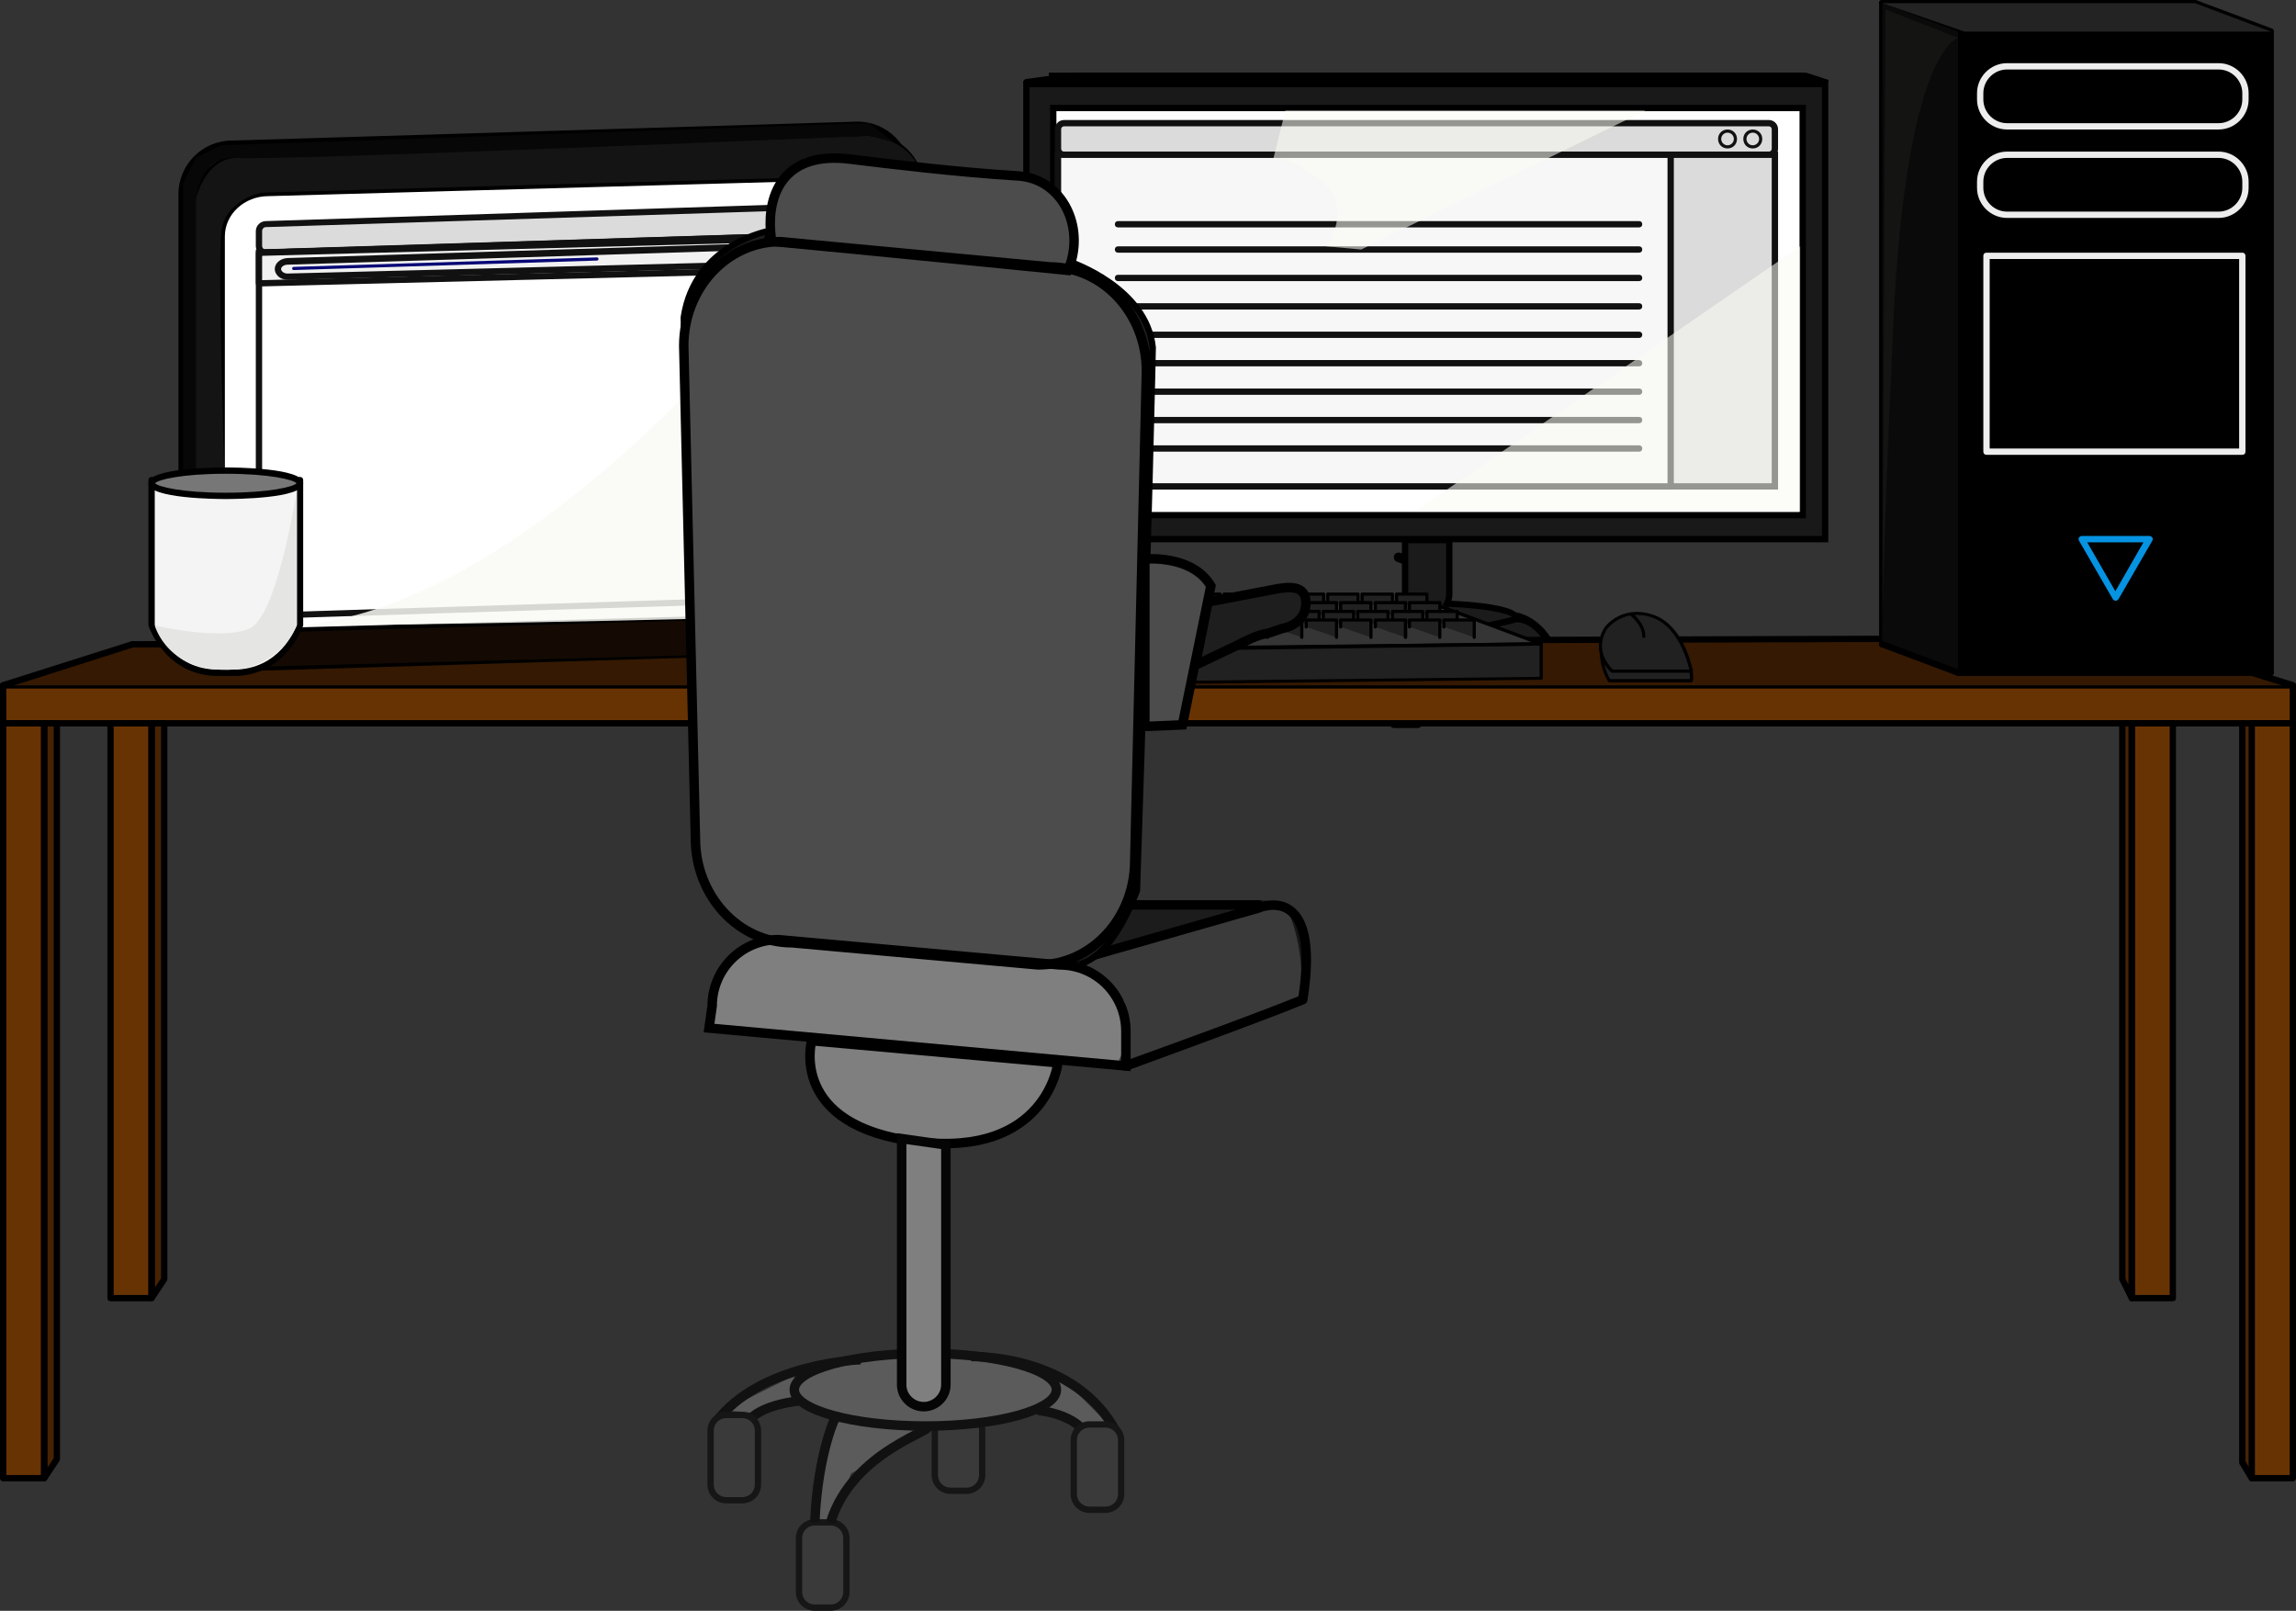 <!-- Generator: Adobe Illustrator 22.0.0, SVG Export Plug-In  -->
<svg version="1.1"
	 xmlns="http://www.w3.org/2000/svg" xmlns:xlink="http://www.w3.org/1999/xlink" xmlns:a="http://ns.adobe.com/AdobeSVGViewerExtensions/3.0/"
	 x="0px" y="0px" width="727px" height="510px" viewBox="0 0 727 510" style="enable-background:new 0 0 727 510;"
	 xml:space="preserve">
<rect x="0" y="0" width="727" height="510" fill="#333333" stroke="none"/>
<style type="text/css">
	.st0{fill:#191919;}
	.st1{fill:#FFFFFF;}
	.st2{fill:#1C1B1B;}
	.st3{fill:#DBDBDB;}
	.st4{fill:#111111;}
	.st5{fill:#F7F7F7;}
	.st6{opacity:0.57;fill:#F9F9F4;}
	.st7{fill:#472304;}
	.st8{fill:#683303;}
	.st9{fill:#351902;}
	.st10{fill:#D30523;}
	.st11{fill:#141414;}
	.st12{fill:#F1F1F1;}
	.st13{fill:#070775;}
	.st14{opacity:0.85;fill:#F9F9F4;}
	.st15{fill:#070707;}
	.st16{fill:#140A03;}
	.st17{fill:#2D2D2D;}
	.st18{fill:#353535;}
	.st19{fill:#212121;}
	.st20{fill:#0F0F0F;}
	.st21{fill:#0A0A0A;}
	.st22{fill:#141413;}
	.st23{fill:#EDEDED;}
	.st24{fill:#0593E2;}
	.st25{fill:#232323;}
	.st26{fill:#F4F4F4;}
	.st27{fill:#777777;}
	.st28{fill:#E5E5E3;}
	.st29{fill:#3A3A3A;stroke:#161616;stroke-width:2;stroke-miterlimit:10;}
	.st30{fill:#1C1C1C;}
	.st31{fill:none;stroke:#000000;stroke-width:3;stroke-linecap:round;stroke-linejoin:round;stroke-miterlimit:10;}
	.st32{fill:#1E1E1E;stroke:#000000;stroke-width:2;stroke-miterlimit:10;}
	.st33{fill:#7F7F7F;}
	.st34{fill:#5B5B5B;}
	.st35{fill:#4C4C4C;}
	.st36{fill:#1E1E1E;}
	.st37{fill:none;stroke:#000000;stroke-width:3;stroke-miterlimit:10;}
	.st38{fill:#5B5B5B;stroke:#111111;stroke-width:3;stroke-miterlimit:10;}
	.st39{fill:none;stroke:#111111;stroke-width:3;stroke-miterlimit:10;}
	.st40{fill:#7F7F7F;stroke:#050505;stroke-width:3;stroke-miterlimit:10;}
</style>
<defs>
</defs>
<g>
	<path d="M577,27H325c-0.5,0-1-0.4-1-0.9c0-0.5,0.3-1,0.9-1.1l14.9-2c0,0,0.1,0,0.1,0h230.2c0.1,0,0.2,0,0.3,0l6.9,2
		c0.5,0.1,0.8,0.6,0.7,1.1C577.9,26.6,577.5,27,577,27z M339.9,25h230H339.9z"/>
	<rect x="325" y="26.6" class="st0" width="252.9" height="144.1"/>
	<path d="M576.9,27.6v142.1H326V27.6H576.9 M578.9,25.6H324v146.1h254.9V25.6L578.9,25.6z"/>
	<rect x="333.5" y="34.2" class="st1" width="237.3" height="128.9"/>
	<path d="M569.8,35.2v126.9H334.5V35.2H569.8 M571.8,33.2H332.5v130.9h239.3V33.2L571.8,33.2z"/>
	<rect x="574.4" y="21.4" transform="matrix(0.309 -0.951 0.951 0.309 373.36 564.52)" width="2" height="7.6"/>
	<rect x="332.1" y="23" width="239.7" height="2"/>
	<ellipse class="st2" cx="452" cy="195.5" rx="28" ry="4.5"/>
	<path d="M452,201c-1.2,0-29-0.1-29-5.5s27.8-5.5,29-5.5s29,0.1,29,5.5S453.2,201,452,201z M425,195.5c1,1.3,10.5,3.5,27,3.5
		s26-2.2,27-3.5c-1-1.3-10.5-3.5-27-3.5S426,194.2,425,195.5z"/>
	<path d="M452.5,211c-10.6,0-20.5-0.5-28-1.3c-12.5-1.4-12.5-3.2-12.5-4.2s0-2.8,12.5-4.2c7.5-0.9,17.5-1.3,28-1.3s20.5,0.5,28,1.3
		c12.5,1.4,12.5,3.2,12.5,4.2s0,2.8-12.5,4.2C473,210.5,463.1,211,452.5,211z M414.2,205.5c2.2,1.5,16.3,3.5,38.3,3.5
		s36.1-2,38.3-3.5c-2.2-1.5-16.3-3.5-38.3-3.5S416.4,204,414.2,205.5z"/>
	<path d="M491.1,206.4c-3.9-9.2-11.1-10.5-11.1-10.5l0.3-2c0.3,0.1,8.3,1.4,12.7,11.7L491.1,206.4z"/>
	<path class="st2" d="M492,207c0,0-4-11-12-11c-6,2-26,5-26,5l-3,10l15-1L492,207z"/>
	<path d="M449.6,212.1l3.6-12l0.6-0.1c0.2,0,20-3,25.8-5l0.2-0.1h0.2c8.6,0,12.8,11.2,12.9,11.7l0.4,1.2l-27.3,3.1L449.6,212.1z
		 M454.8,201.9l-2.4,8l13.6-0.9l24.6-2.8c-1.2-2.7-4.8-9-10.4-9.2C474.5,198.8,458.2,201.4,454.8,201.9z"/>
	<path class="st3" d="M336.9,49c-1.1,0-1.9-0.9-1.9-1.9v-6.2c0-1.1,0.9-1.9,1.9-1.9h223.2c1.1,0,1.9,0.9,1.9,1.9v6.2
		c0,1.1-0.9,1.9-1.9,1.9H336.9z"/>
	<path class="st4" d="M560.1,40c0.5,0,0.9,0.4,0.9,0.9v6.2c0,0.5-0.4,0.9-0.9,0.9H336.9c-0.5,0-0.9-0.4-0.9-0.9v-6.2
		c0-0.5,0.4-0.9,0.9-0.9H560.1 M560.1,38H336.9c-1.6,0-2.9,1.3-2.9,2.9v6.2c0,1.6,1.3,2.9,2.9,2.9h223.2c1.6,0,2.9-1.3,2.9-2.9v-6.2
		C563,39.3,561.7,38,560.1,38L560.1,38z"/>
	<rect x="335" y="49" class="st3" width="227" height="105"/>
	<path class="st4" d="M561,50v103H336V50H561 M563,48H334v107h229V48L563,48z"/>
	<rect x="335" y="49" class="st5" width="194" height="105"/>
	<path class="st4" d="M528,50v103H336V50H528 M530,48H334v107h196V48L530,48z"/>
	<circle class="st3" cx="547" cy="44" r="2.5"/>
	<path class="st4" d="M547,42c1.1,0,2,0.9,2,2s-0.9,2-2,2s-2-0.9-2-2S545.9,42,547,42 M547,41c-1.7,0-3,1.3-3,3s1.3,3,3,3s3-1.3,3-3
		S548.7,41,547,41L547,41z"/>
	<circle class="st3" cx="555" cy="44" r="2.5"/>
	<path class="st4" d="M555,42c1.1,0,2,0.9,2,2s-0.9,2-2,2s-2-0.9-2-2S553.9,42,555,42 M555,41c-1.7,0-3,1.3-3,3s1.3,3,3,3s3-1.3,3-3
		S556.7,41,555,41L555,41z"/>
	<path class="st4" d="M519,72H354c-0.6,0-1-0.4-1-1s0.4-1,1-1h165c0.6,0,1,0.4,1,1S519.6,72,519,72z"/>
	<path class="st4" d="M519,80H354c-0.6,0-1-0.4-1-1s0.4-1,1-1h165c0.6,0,1,0.4,1,1S519.6,80,519,80z"/>
	<path class="st4" d="M519,89H354c-0.6,0-1-0.4-1-1s0.4-1,1-1h165c0.6,0,1,0.4,1,1S519.6,89,519,89z"/>
	<path class="st4" d="M519,98H354c-0.6,0-1-0.4-1-1s0.4-1,1-1h165c0.6,0,1,0.4,1,1S519.6,98,519,98z"/>
	<path class="st4" d="M519,107H354c-0.6,0-1-0.4-1-1s0.4-1,1-1h165c0.6,0,1,0.4,1,1S519.6,107,519,107z"/>
	<path class="st4" d="M519,116H354c-0.6,0-1-0.4-1-1s0.4-1,1-1h165c0.6,0,1,0.4,1,1S519.6,116,519,116z"/>
	<path class="st4" d="M519,125H354c-0.6,0-1-0.4-1-1s0.4-1,1-1h165c0.6,0,1,0.4,1,1S519.6,125,519,125z"/>
	<path class="st4" d="M519,134H354c-0.6,0-1-0.4-1-1s0.4-1,1-1h165c0.6,0,1,0.4,1,1S519.6,134,519,134z"/>
	<path class="st4" d="M519,143H354c-0.6,0-1-0.4-1-1s0.4-1,1-1h165c0.6,0,1,0.4,1,1S519.6,143,519,143z"/>
	<polygon class="st6" points="448,162 570,78 570,162 	"/>
	<path class="st6" d="M521,35l-90,44l-11-1c0,0,9-12-2-21s-15-6-15-6l4-16H521z"/>
	<path d="M448.9,230.5h-7.5c-0.8,0-1.5-0.7-1.5-1.5s0.7-1.5,1.5-1.5h6.2c0.9-6.1,4.9-32.2,5.8-39.2c0.8-6.6-10.8-10.3-11-10.4
		c-0.8-0.2-1.2-1.1-1-1.9s1.1-1.2,1.9-1c0.6,0.2,14.2,4.5,13,13.6c-1,7.9-5.9,40.2-6,40.5C450.3,230,449.6,230.5,448.9,230.5z"/>
</g>
<g id="Calque_133_-_copie">
	<path class="st2" d="M451.9,195L451.9,195c-3.9,0-7-3.1-7-7v-17h14v17C458.9,191.9,455.7,195,451.9,195z"/>
</g>
<g id="Calque_132_-_copie">
	<path d="M451.9,196c-4.4,0-8-3.6-8-8v-18h16v18C459.9,192.4,456.3,196,451.9,196z M445.9,172v16c0,3.3,2.7,6,6,6s6-2.7,6-6v-16
		H445.9z"/>
</g>
<g>
	<polygon class="st7" points="710,463 713,468 713,229 710,229 	"/>
	<polygon class="st7" points="672,405 675,411 675,229 672,229 	"/>
	<rect x="1" y="217" class="st8" width="725" height="12"/>
	<polyline class="st7" points="14,468 18,462 18,229 14,229 14,468 	"/>
	<polyline class="st7" points="48,410 52,405.5 52,229 48,229 48,410 	"/>
	<rect x="713" y="229" class="st8" width="13" height="239"/>
	<rect x="1" y="229" class="st8" width="13" height="239"/>
	<rect x="35" y="229" class="st8" width="13" height="181"/>
	<rect x="675" y="229" class="st8" width="13" height="181"/>
	<path d="M726,230H1c-0.6,0-1-0.4-1-1v-12c0-0.6,0.4-1,1-1h725c0.6,0,1,0.4,1,1v12C727,229.6,726.6,230,726,230z M2,228h723v-10H2
		V228z"/>
	<path d="M14,469H1c-0.6,0-1-0.4-1-1V229c0-0.6,0.4-1,1-1h13c0.6,0,1,0.4,1,1v239C15,468.6,14.6,469,14,469z M2,467h11V230H2V467z"
		/>
	<path d="M726,469h-13c-0.6,0-1-0.4-1-1V229c0-0.6,0.4-1,1-1h13c0.6,0,1,0.4,1,1v239C727,468.6,726.6,469,726,469z M714,467h11V230
		h-11V467z"/>
	<path d="M48,412H35c-0.6,0-1-0.4-1-1V229c0-0.6,0.4-1,1-1h13c0.6,0,1,0.4,1,1v182C49,411.6,48.6,412,48,412z M36,410h11V230H36V410
		z"/>
	<path d="M688,412h-13c-0.6,0-1-0.4-1-1V229c0-0.6,0.4-1,1-1h13c0.6,0,1,0.4,1,1v182C689,411.6,688.6,412,688,412z M676,410h11V230
		h-11V410z"/>
	<path d="M14,469c-0.1,0-0.2,0-0.3,0c-0.4-0.1-0.7-0.5-0.7-1V229c0-0.6,0.4-1,1-1h4c0.6,0,1,0.4,1,1v233c0,0.2-0.1,0.4-0.2,0.6l-4,6
		C14.6,468.8,14.3,469,14,469z M15,230v234.7l2-3V230H15z"/>
	<path d="M48,412c-0.1,0-0.2,0-0.3,0c-0.4-0.1-0.7-0.5-0.7-1V229c0-0.6,0.4-1,1-1h4c0.6,0,1,0.4,1,1v176c0,0.2-0.1,0.4-0.2,0.6l-4,6
		C48.6,411.8,48.3,412,48,412z M49,230v177.7l2-3V230H49z"/>
	<path d="M675,412c-0.4,0-0.7-0.2-0.9-0.6l-3-6c-0.1-0.1-0.1-0.3-0.1-0.4V229c0-0.6,0.4-1,1-1h3c0.6,0,1,0.4,1,1v182
		c0,0.5-0.3,0.9-0.8,1C675.2,412,675.1,412,675,412z M673,404.8l1,2V230h-1V404.8z"/>
	<path d="M713,469c-0.3,0-0.7-0.2-0.9-0.5l-3-5c-0.1-0.2-0.1-0.3-0.1-0.5V229c0-0.6,0.4-1,1-1s1,0.4,1,1v233.7l2.9,4.8
		c0.3,0.5,0.1,1.1-0.3,1.4C713.4,469,713.2,469,713,469z"/>
	<polygon class="st9" points="726,217 1,217 42,203 683,203 	"/>
</g>
<g id="Calque_43_-_copie">
	<path d="M1,218c-0.4,0-0.8-0.3-1-0.7c-0.2-0.5,0.1-1.1,0.7-1.3l41-13c0.1,0,0.2,0,0.3,0l636-2c0,0,0,0,0,0c0.1,0,0.2,0,0.3,0l48,15
		c0.5,0.2,0.8,0.7,0.7,1.3c-0.2,0.5-0.7,0.8-1.3,0.7l-47.9-15l-635.7,2L1.3,218C1.2,218,1.1,218,1,218z"/>
</g>
<g id="Calque_46_-_copie">
	<path class="st10" d="M235,139c-0.5,0-1-0.4-1-0.9c0-0.6,0.4-1,0.9-1.1l17-1c0.5,0,1,0.4,1.1,0.9c0,0.6-0.4,1-0.9,1.1L235,139
		C235,139,235,139,235,139z"/>
	<path class="st10" d="M235,143c-0.5,0-1-0.4-1-0.9c0-0.6,0.4-1,0.9-1.1l19-1c0.6,0,1,0.4,1.1,0.9s-0.4,1-0.9,1.1L235,143
		C235,143,235,143,235,143z"/>
	<path class="st10" d="M235,147c-0.5,0-1-0.4-1-0.9c0-0.6,0.4-1,0.9-1.1l17-1c0.5,0,1,0.4,1.1,0.9c0,0.6-0.4,1-0.9,1.1L235,147
		C235,147,235,147,235,147z"/>
	<path class="st10" d="M235,151c-0.5,0-1-0.4-1-0.9c0-0.6,0.4-1,0.9-1.1l14-1c0.6,0,1,0.4,1.1,0.9c0,0.6-0.4,1-0.9,1.1L235,151
		C235,151,235,151,235,151z"/>
	<path class="st10" d="M235,155c-0.5,0-1-0.4-1-0.9c0-0.6,0.4-1,0.9-1.1l28-2c0.6,0,1,0.4,1.1,0.9c0,0.6-0.4,1-0.9,1.1L235,155
		C235,155,235,155,235,155z"/>
	<path class="st10" d="M235,159c-0.5,0-1-0.4-1-0.9c0-0.6,0.4-1,0.9-1.1l28-2c0.6,0,1,0.4,1.1,0.9c0,0.6-0.4,1-0.9,1.1L235,159
		C235,159,235,159,235,159z"/>
	<path class="st10" d="M235,163c-0.5,0-1-0.4-1-0.9c0-0.6,0.4-1,0.9-1.1l28-2c0.6,0,1,0.4,1.1,0.9c0,0.6-0.4,1-0.9,1.1L235,163
		C235,163,235,163,235,163z"/>
	<path class="st10" d="M235,167c-0.5,0-1-0.4-1-0.9c0-0.6,0.4-1,0.9-1.1l28-2c0.6,0,1,0.4,1.1,0.9c0,0.6-0.4,1-0.9,1.1L235,167
		C235,167,235,167,235,167z"/>
	<path class="st10" d="M235,171c-0.5,0-1-0.4-1-0.9c0-0.6,0.4-1,0.9-1.1l28-2c0.6,0,1,0.4,1.1,0.9c0,0.6-0.4,1-0.9,1.1L235,171
		C235,171,235,171,235,171z"/>
</g>
<g>
	<path class="st1" d="M271.5,201.5l-198,6c-8.8,0-16-7.2-16-16v-130c0-8.8,7.2-16,16-16l198-6c8.8,0,16,7.2,16,16v130
		C287.5,194.3,280.3,201.5,271.5,201.5z"/>
	<path d="M73.5,208.5c-9.4,0-17-7.6-17-17v-130c0-9.4,7.6-17,17-17l198-6c9.4,0,17,7.6,17,17v130c0,9.4-7.6,17-17,17L73.5,208.5z
		 M271.5,40.5l-198,6c-8.3,0-15,6.7-15,15v130c0,8.3,6.7,15,15,15l198-6c0,0,0,0,0,0c8.3,0,15-6.7,15-15v-130
		C286.5,47.2,279.8,40.5,271.5,40.5z"/>
	<path class="st1" d="M275.5,205.5l-198,6c-8.8,0-16-7.2-16-16v-130c0-8.8,7.2-16,16-16l198-6c8.8,0,16,7.2,16,16v130
		C291.5,198.3,284.3,205.5,275.5,205.5z"/>
	<path d="M77.5,212.5c-9.4,0-17-7.6-17-17v-130c0-9.4,7.6-17,17-17l198-6c9.4,0,17,7.6,17,17v130c0,9.4-7.6,17-17,17L77.5,212.5z
		 M275.5,44.5l-198,6c-8.3,0-15,6.7-15,15v130c0,8.3,6.7,15,15,15l198-6c0,0,0,0,0,0c8.3,0,15-6.7,15-15v-130
		C290.5,51.2,283.8,44.5,275.5,44.5z"/>
	<path class="st1" d="M268.1,194.9L84.9,200c-8.2,0-14.8-6.1-14.8-13.7V74.9c0-7.6,6.6-13.7,14.8-13.7L268.1,56
		c8.2,0,14.8,6.1,14.8,13.7v111.4C282.9,188.7,276.2,194.9,268.1,194.9z"/>
	<path d="M85,201c-8.7,0-15.8-6.6-15.8-14.7V74.9c0-8.1,7.1-14.7,15.8-14.7L268,55c8.7,0,15.8,6.6,15.8,14.7v111.4
		c0,8.1-7.1,14.7-15.8,14.7L85,201z M268.1,57L85,62.1c-7.6,0-13.8,5.7-13.8,12.7v111.4c0,7,6.2,12.7,13.8,12.7l183.1-5.1
		c0,0,0,0,0,0c7.6,0,13.8-5.7,13.8-12.7V69.7C281.9,62.7,275.7,57,268.1,57z"/>
	<path class="st11" d="M62,149V63c0,0,3-13,13-13s200-7,200-7s18,1,17,18s0,24,0,24l-9,9V69c0,0-2-13-15-13S83,61,83,61s-12,2-13,13
		s1,75,1,75H62z"/>
	<path class="st3" d="M84.2,80C83,80,82,79,82,77.8v-4.7c0-1.2,1-2.2,2.2-2.2l186.7-6c1.2,0,2.1,1,2.1,2.2v4.7c0,1.2-1,2.2-2.2,2.2
		L84.2,80z"/>
	<path class="st4" d="M270.9,66c0.6,0,1.1,0.5,1.1,1.2v4.7c0,0.6-0.5,1.2-1.2,1.2c0,0,0,0-0.1,0L84.1,79c-0.6,0-1.1-0.5-1.1-1.2
		v-4.7c0-0.6,0.5-1.2,1.2-1.2c0,0,0,0,0.1,0L270.9,66 M270.8,64L84.2,70c-1.7,0-3.2,1.4-3.2,3.2v4.7c0,1.7,1.4,3.2,3.2,3.2l186.7-6
		c1.7,0,3.2-1.4,3.2-3.2v-4.7C274,65.4,272.6,64,270.8,64L270.8,64z"/>
	<polygon class="st1" points="82,80 272,74 272,189 82,195 	"/>
	<path class="st4" d="M271,75.1v113l-188,5.9v-113L271,75.1 M273,73L81,79v117l192-6V73L273,73z"/>
	<polygon class="st12" points="271.5,85 273.5,188.7 228.5,190.5 228,86.7 	"/>
	<path class="st4" d="M228.5,191.5c-0.3,0-0.5-0.1-0.7-0.3c-0.2-0.2-0.3-0.4-0.3-0.7L227,86.7c0-0.5,0.4-1,1-1l43.5-1.7
		c0.3,0,0.5,0.1,0.7,0.3c0.2,0.2,0.3,0.4,0.3,0.7l2,103.7c0,0.5-0.4,1-1,1L228.5,191.5C228.5,191.5,228.5,191.5,228.5,191.5z
		 M229,87.6l0.5,101.8l43-1.7l-2-101.7L229,87.6z"/>
	<polygon class="st12" points="82,89.7 271,85 271,75 82,80 	"/>
	<path class="st4" d="M82,90.7c-0.3,0-0.5-0.1-0.7-0.3c-0.2-0.2-0.3-0.4-0.3-0.7V80c0-0.5,0.4-1,1-1l189-5c0.3,0,0.5,0.1,0.7,0.3
		c0.2,0.2,0.3,0.4,0.3,0.7v10c0,0.5-0.4,1-1,1L82,90.7C82,90.7,82,90.7,82,90.7z M83,81v7.7L270,84v-8L83,81z"/>
	<polygon class="st1" points="271,172 232,175 232,90 269,88 	"/>
	<path class="st4" d="M232,176c-0.3,0-0.5-0.1-0.7-0.3c-0.2-0.2-0.3-0.5-0.3-0.7V90c0-0.5,0.4-1,0.9-1l37-2c0.3,0,0.5,0.1,0.7,0.3
		c0.2,0.2,0.3,0.4,0.3,0.7l2,84c0,0.5-0.4,1-0.9,1L232,176C232.1,176,232,176,232,176z M233,90.9v83l37-2.8l-2-82L233,90.9z"/>
	<path class="st12" d="M91.3,87.6L231.9,84c1.7,0,3.1-1.1,3.1-2.4l0-0.8c0-1.4-1.5-2.4-3.3-2.4L91.1,82.8c-1.7,0.1-3.1,1.1-3.1,2.4
		l0,0C88,86.6,89.5,87.7,91.3,87.6z"/>
	<path class="st4" d="M91.2,88.6c-1.2,0-2.4-0.4-3.2-1.2c-0.6-0.6-1-1.4-1-2.2c0-1.9,1.8-3.4,4.1-3.5l140.6-4.4
		c1.3-0.1,2.5,0.4,3.4,1.2c0.6,0.6,1,1.4,1,2.2l0,0.8c0,1.9-1.8,3.4-4.1,3.5L91.3,88.6h0C91.3,88.6,91.3,88.6,91.2,88.6z M91.3,87.6
		L91.3,87.6L91.3,87.6z M231.8,79.4c0,0-0.1,0-0.1,0L91.1,83.8c-1.2,0-2.1,0.7-2.1,1.4c0,0.3,0.2,0.6,0.4,0.8
		c0.4,0.4,1.2,0.7,1.9,0.6L231.9,83c1.2,0,2.1-0.7,2.1-1.4l0-0.8c0-0.3-0.2-0.6-0.4-0.8C233.2,79.6,232.5,79.4,231.8,79.4z"/>
	<path class="st10" d="M235,95c-0.5,0-1-0.4-1-0.9c0-0.6,0.4-1,0.9-1.1l28-2c0.6,0,1,0.4,1.1,0.9c0,0.6-0.4,1-0.9,1.1L235,95
		C235,95,235,95,235,95z"/>
	<path class="st10" d="M235,99c-0.5,0-1-0.4-1-0.9c0-0.6,0.4-1,0.9-1.1l18-1c0.6,0,1,0.4,1.1,0.9c0,0.6-0.4,1-0.9,1.1L235,99
		C235,99,235,99,235,99z"/>
	<path class="st10" d="M235,103c-0.5,0-1-0.4-1-0.9c0-0.6,0.4-1,0.9-1.1l14-1c0.6,0,1,0.4,1.1,0.9c0,0.6-0.4,1-0.9,1.1L235,103
		C235,103,235,103,235,103z"/>
	<path class="st10" d="M235,107c-0.5,0-1-0.4-1-0.9c0-0.6,0.4-1,0.9-1.1l28-2c0.6,0,1,0.4,1.1,0.9c0,0.6-0.4,1-0.9,1.1L235,107
		C235,107,235,107,235,107z"/>
	<path class="st10" d="M235,111c-0.5,0-1-0.4-1-0.9c0-0.6,0.4-1,0.9-1.1l28-2c0.6,0,1,0.4,1.1,0.9c0,0.6-0.4,1-0.9,1.1L235,111
		C235,111,235,111,235,111z"/>
	<path class="st10" d="M235,115c-0.5,0-1-0.4-1-0.9c0-0.6,0.4-1,0.9-1.1l28-2c0.6,0,1,0.4,1.1,0.9c0,0.6-0.4,1-0.9,1.1L235,115
		C235,115,235,115,235,115z"/>
	<path class="st10" d="M235,119c-0.5,0-1-0.4-1-0.9c0-0.6,0.4-1,0.9-1.1l28-2c0.6,0,1,0.4,1.1,0.9c0,0.6-0.4,1-0.9,1.1L235,119
		C235,119,235,119,235,119z"/>
	<path class="st10" d="M235,123c-0.5,0-1-0.4-1-0.9c0-0.6,0.4-1,0.9-1.1l19-1c0.6,0,1,0.4,1.1,0.9s-0.4,1-0.9,1.1L235,123
		C235,123,235,123,235,123z"/>
	<path class="st10" d="M235,127c-0.5,0-1-0.4-1-0.9c0-0.6,0.4-1,0.9-1.1l28-2c0.6,0,1,0.4,1.1,0.9c0,0.6-0.4,1-0.9,1.1L235,127
		C235,127,235,127,235,127z"/>
	<path class="st10" d="M235,131c-0.5,0-1-0.4-1-0.9c0-0.6,0.4-1,0.9-1.1l28-2c0.6,0,1,0.4,1.1,0.9c0,0.6-0.4,1-0.9,1.1L235,131
		C235,131,235,131,235,131z"/>
	<path class="st10" d="M235,135c-0.5,0-1-0.4-1-0.9c0-0.6,0.4-1,0.9-1.1l28-2c0.6,0,1,0.4,1.1,0.9c0,0.6-0.4,1-0.9,1.1L235,135
		C235,135,235,135,235,135z"/>
	<path class="st13" d="M93,85.5c-0.3,0-0.5-0.2-0.5-0.5c0-0.3,0.2-0.5,0.5-0.5l96-3c0.3,0,0.5,0.2,0.5,0.5c0,0.3-0.2,0.5-0.5,0.5
		L93,85.5C93,85.5,93,85.5,93,85.5z"/>
	<circle class="st3" cx="261.5" cy="69.5" r="2"/>
	<path class="st4" d="M261.5,68c0.8,0,1.5,0.7,1.5,1.5s-0.7,1.5-1.5,1.5s-1.5-0.7-1.5-1.5S260.7,68,261.5,68 M261.5,67
		c-1.4,0-2.5,1.1-2.5,2.5s1.1,2.5,2.5,2.5s2.5-1.1,2.5-2.5S262.9,67,261.5,67L261.5,67z"/>
	<circle class="st3" cx="267.5" cy="69.5" r="2"/>
	<path class="st14" d="M274,58c0,0-92,132-179,140c47,0,165-3,165-3l10-6v-7l13-7l-2-90C281,85,285,60,274,58z"/>
	<path class="st4" d="M267.5,68c0.8,0,1.5,0.7,1.5,1.5s-0.7,1.5-1.5,1.5s-1.5-0.7-1.5-1.5S266.7,68,267.5,68 M267.5,67
		c-1.4,0-2.5,1.1-2.5,2.5s1.1,2.5,2.5,2.5s2.5-1.1,2.5-2.5S268.9,67,267.5,67L267.5,67z"/>
	<path class="st15" d="M62,149V63c0,0,1-14,13-13s200-7,200-7l8,2l-8-6L70,46l-8,4l-4,8v91H62z"/>
</g>
<g id="Calque_102_-_copie">
	<polygon class="st16" points="95,200 270,195 273,206 85,211 	"/>
</g>
<g id="Calque_33_-_copie">
	<path class="st17" d="M244.4,217.3c-0.2,0-0.4-0.1-0.5-0.3c-0.1-0.2,0-0.4,0.2-0.6l21.8-16.4c0.1-0.1,0.2-0.1,0.3-0.1h187
		c0.1,0,0.1,0,0.2,0l34.1,13.6c0.2,0.1,0.3,0.3,0.3,0.6c0,0.2-0.2,0.4-0.5,0.4L244.4,217.3C244.4,217.3,244.4,217.3,244.4,217.3z
		 M266.4,200.9l-20.5,15.4l238.9-2.7l-31.7-12.7H266.4z"/>
	<path class="st17" d="M244.4,207.8c-0.2,0-0.4-0.1-0.5-0.3c-0.1-0.2,0-0.4,0.2-0.6l21.8-16.4c0.1-0.1,0.2-0.1,0.3-0.1h187
		c0.1,0,0.1,0,0.2,0l34.1,13.6c0.2,0.1,0.3,0.3,0.3,0.6c0,0.2-0.2,0.4-0.5,0.4L244.4,207.8C244.4,207.8,244.4,207.8,244.4,207.8z
		 M266.4,191.4l-20.5,15.4l238.9-2.7l-31.7-12.7H266.4z"/>
	<polygon class="st11" points="243.7,206.6 243.7,217.5 487.3,213.4 487.3,203.9 	"/>
	<polygon class="st18" points="243,207.3 267.6,190.9 454.9,190.9 487.3,204.5 	"/>
	<g id="Calque_34_-_copie">
		<polygon class="st19" points="488,214.8 488,203.9 243,207.3 243.7,217.5 		"/>
		<path d="M243.7,218c-0.3,0-0.5-0.2-0.5-0.5l-0.7-10.2c0-0.1,0-0.3,0.1-0.4c0.1-0.1,0.2-0.2,0.4-0.2l245-3.4c0.1,0,0.3,0.1,0.4,0.1
			s0.1,0.2,0.1,0.4v10.9c0,0.3-0.2,0.5-0.5,0.5L243.7,218C243.7,218,243.7,218,243.7,218z M243.5,207.8l0.6,9.2l243.4-2.7v-9.9
			L243.5,207.8z M488,214.8L488,214.8L488,214.8z"/>
		<path d="M243.7,207.1c-0.2,0-0.4-0.1-0.5-0.3c-0.1-0.2,0-0.4,0.2-0.6l23.2-16.4c0.1-0.1,0.2-0.1,0.3-0.1c0,0,0,0,0,0l186.3,0.7
			c0.1,0,0.1,0,0.2,0l34.8,13c0.2,0.1,0.4,0.3,0.3,0.6s-0.2,0.4-0.5,0.4L243.7,207.1C243.7,207.1,243.7,207.1,243.7,207.1z
			 M267,190.7l-21.8,15.4l240-2.7l-32.2-12L267,190.7z"/>
	</g>
	<polyline class="st19" points="451.8,193.6 451.8,188.2 442.3,188.2 442.3,190.3 	"/>
	<path d="M451.8,194.1c-0.3,0-0.5-0.2-0.5-0.5v-5h-8.6v1.7c0,0.3-0.2,0.5-0.5,0.5s-0.5-0.2-0.5-0.5v-2.2c0-0.3,0.2-0.5,0.5-0.5h9.6
		c0.3,0,0.5,0.2,0.5,0.5v5.5C452.3,193.9,452.1,194.1,451.8,194.1z"/>
	<polyline class="st19" points="455.9,196.3 455.9,190.9 446.4,190.9 446.4,193.1 	"/>
	<path d="M455.9,196.8c-0.3,0-0.5-0.2-0.5-0.5v-5h-8.6v1.7c0,0.3-0.2,0.5-0.5,0.5s-0.5-0.2-0.5-0.5v-2.2c0-0.3,0.2-0.5,0.5-0.5h9.6
		c0.3,0,0.5,0.2,0.5,0.5v5.5C456.4,196.6,456.2,196.8,455.9,196.8z"/>
	<polyline class="st19" points="461.4,199.1 461.4,193.6 451.8,193.6 451.8,195.8 	"/>
	<path d="M461.4,199.6c-0.3,0-0.5-0.2-0.5-0.5v-5h-8.6v1.7c0,0.3-0.2,0.5-0.5,0.5s-0.5-0.2-0.5-0.5v-2.2c0-0.3,0.2-0.5,0.5-0.5h9.6
		c0.3,0,0.5,0.2,0.5,0.5v5.5C461.9,199.4,461.7,199.6,461.4,199.6z"/>
	<polyline class="st19" points="466.8,201.8 466.8,196.3 457.3,196.3 457.3,198.5 	"/>
	<path d="M466.8,202.3c-0.3,0-0.5-0.2-0.5-0.5v-5h-8.6v1.7c0,0.3-0.2,0.5-0.5,0.5s-0.5-0.2-0.5-0.5v-2.2c0-0.3,0.2-0.5,0.5-0.5h9.6
		c0.3,0,0.5,0.2,0.5,0.5v5.5C467.3,202.1,467.1,202.3,466.8,202.3z"/>
	<polyline class="st19" points="440.9,193.6 440.9,188.2 431.4,188.2 431.4,190.3 	"/>
	<path d="M440.9,194.1c-0.3,0-0.5-0.2-0.5-0.5v-5h-8.6v1.7c0,0.3-0.2,0.5-0.5,0.5s-0.5-0.2-0.5-0.5v-2.2c0-0.3,0.2-0.5,0.5-0.5h9.6
		c0.3,0,0.5,0.2,0.5,0.5v5.5C441.4,193.9,441.2,194.1,440.9,194.1z"/>
	<polyline class="st19" points="445,196.3 445,190.9 435.5,190.9 435.5,193.1 	"/>
	<path d="M445,196.8c-0.3,0-0.5-0.2-0.5-0.5v-5H436v1.7c0,0.3-0.2,0.5-0.5,0.5s-0.5-0.2-0.5-0.5v-2.2c0-0.3,0.2-0.5,0.5-0.5h9.6
		c0.3,0,0.5,0.2,0.5,0.5v5.5C445.5,196.6,445.3,196.8,445,196.8z"/>
	<polyline class="st19" points="450.5,199.1 450.5,193.6 440.9,193.6 440.9,195.8 	"/>
	<path d="M450.5,199.6c-0.3,0-0.5-0.2-0.5-0.5v-5h-8.6v1.7c0,0.3-0.2,0.5-0.5,0.5s-0.5-0.2-0.5-0.5v-2.2c0-0.3,0.2-0.5,0.5-0.5h9.6
		c0.3,0,0.5,0.2,0.5,0.5v5.5C451,199.4,450.7,199.6,450.5,199.6z"/>
	<polyline class="st19" points="455.9,201.8 455.9,196.3 446.4,196.3 446.4,198.5 	"/>
	<path d="M455.9,202.3c-0.3,0-0.5-0.2-0.5-0.5v-5h-8.6v1.7c0,0.3-0.2,0.5-0.5,0.5s-0.5-0.2-0.5-0.5v-2.2c0-0.3,0.2-0.5,0.5-0.5h9.6
		c0.3,0,0.5,0.2,0.5,0.5v5.5C456.4,202.1,456.2,202.3,455.9,202.3z"/>
	<polyline class="st19" points="430,193.6 430,188.2 420.4,188.2 420.4,190.3 	"/>
	<path d="M430,194.1c-0.3,0-0.5-0.2-0.5-0.5v-5h-8.6v1.7c0,0.3-0.2,0.5-0.5,0.5s-0.5-0.2-0.5-0.5v-2.2c0-0.3,0.2-0.5,0.5-0.5h9.6
		c0.3,0,0.5,0.2,0.5,0.5v5.5C430.5,193.9,430.3,194.1,430,194.1z"/>
	<polyline class="st19" points="434.1,196.3 434.1,190.9 424.5,190.9 424.5,193.1 	"/>
	<path d="M434.1,196.8c-0.3,0-0.5-0.2-0.5-0.5v-5H425v1.7c0,0.3-0.2,0.5-0.5,0.5s-0.5-0.2-0.5-0.5v-2.2c0-0.3,0.2-0.5,0.5-0.5h9.6
		c0.3,0,0.5,0.2,0.5,0.5v5.5C434.6,196.6,434.4,196.8,434.1,196.8z"/>
	<polyline class="st19" points="439.5,199.1 439.5,193.6 430,193.6 430,195.8 	"/>
	<path d="M439.5,199.6c-0.3,0-0.5-0.2-0.5-0.5v-5h-8.6v1.7c0,0.3-0.2,0.5-0.5,0.5s-0.5-0.2-0.5-0.5v-2.2c0-0.3,0.2-0.5,0.5-0.5h9.6
		c0.3,0,0.5,0.2,0.5,0.5v5.5C440,199.4,439.8,199.6,439.5,199.6z"/>
	<polyline class="st19" points="445,201.8 445,196.3 435.5,196.3 435.5,198.5 	"/>
	<path d="M445,202.3c-0.3,0-0.5-0.2-0.5-0.5v-5H436v1.7c0,0.3-0.2,0.5-0.5,0.5s-0.5-0.2-0.5-0.5v-2.2c0-0.3,0.2-0.5,0.5-0.5h9.6
		c0.3,0,0.5,0.2,0.5,0.5v5.5C445.5,202.1,445.3,202.3,445,202.3z"/>
	<polyline class="st19" points="419.1,193.6 419.1,188.2 409.5,188.2 409.5,190.3 	"/>
	<path d="M419.1,194.1c-0.3,0-0.5-0.2-0.5-0.5v-5H410v1.7c0,0.3-0.2,0.5-0.5,0.5s-0.5-0.2-0.5-0.5v-2.2c0-0.3,0.2-0.5,0.5-0.5h9.6
		c0.3,0,0.5,0.2,0.5,0.5v5.5C419.6,193.9,419.3,194.1,419.1,194.1z"/>
	<polyline class="st19" points="423.2,196.3 423.2,190.9 413.6,190.9 413.6,193.1 	"/>
	<path d="M423.2,196.8c-0.3,0-0.5-0.2-0.5-0.5v-5h-8.6v1.7c0,0.3-0.2,0.5-0.5,0.5s-0.5-0.2-0.5-0.5v-2.2c0-0.3,0.2-0.5,0.5-0.5h9.6
		c0.3,0,0.5,0.2,0.5,0.5v5.5C423.7,196.6,423.4,196.8,423.2,196.8z"/>
	<polyline class="st19" points="428.6,199.1 428.6,193.6 419.1,193.6 419.1,195.8 	"/>
	<path d="M428.6,199.6c-0.3,0-0.5-0.2-0.5-0.5v-5h-8.6v1.7c0,0.3-0.2,0.5-0.5,0.5s-0.5-0.2-0.5-0.5v-2.2c0-0.3,0.2-0.5,0.5-0.5h9.6
		c0.3,0,0.5,0.2,0.5,0.5v5.5C429.1,199.4,428.9,199.6,428.6,199.6z"/>
	<polyline class="st19" points="434.1,201.8 434.1,196.3 424.5,196.3 424.5,198.5 	"/>
	<path d="M434.1,202.3c-0.3,0-0.5-0.2-0.5-0.5v-5H425v1.7c0,0.3-0.2,0.5-0.5,0.5s-0.5-0.2-0.5-0.5v-2.2c0-0.3,0.2-0.5,0.5-0.5h9.6
		c0.3,0,0.5,0.2,0.5,0.5v5.5C434.6,202.1,434.4,202.3,434.1,202.3z"/>
	<polyline class="st19" points="408.2,193.6 408.2,188.2 398.6,188.2 398.6,190.3 	"/>
	<path d="M408.2,194.1c-0.3,0-0.5-0.2-0.5-0.5v-5h-8.6v1.7c0,0.3-0.2,0.5-0.5,0.5s-0.5-0.2-0.5-0.5v-2.2c0-0.3,0.2-0.5,0.5-0.5h9.6
		c0.3,0,0.5,0.2,0.5,0.5v5.5C408.7,193.9,408.4,194.1,408.2,194.1z"/>
	<polyline class="st19" points="412.2,196.3 412.2,190.9 402.7,190.9 402.7,193.1 	"/>
	<path d="M412.2,196.8c-0.3,0-0.5-0.2-0.5-0.5v-5h-8.6v1.7c0,0.3-0.2,0.5-0.5,0.5s-0.5-0.2-0.5-0.5v-2.2c0-0.3,0.2-0.5,0.5-0.5h9.6
		c0.3,0,0.5,0.2,0.5,0.5v5.5C412.7,196.6,412.5,196.8,412.2,196.8z"/>
	<polyline class="st19" points="417.7,199.1 417.7,193.6 408.2,193.6 408.2,195.8 	"/>
	<path d="M417.7,199.6c-0.3,0-0.5-0.2-0.5-0.5v-5h-8.6v1.7c0,0.3-0.2,0.5-0.5,0.5s-0.5-0.2-0.5-0.5v-2.2c0-0.3,0.2-0.5,0.5-0.5h9.6
		c0.3,0,0.5,0.2,0.5,0.5v5.5C418.2,199.4,418,199.6,417.7,199.6z"/>
	<polyline class="st19" points="423.2,201.8 423.2,196.3 413.6,196.3 413.6,198.5 	"/>
	<path d="M423.2,202.3c-0.3,0-0.5-0.2-0.5-0.5v-5h-8.6v1.7c0,0.3-0.2,0.5-0.5,0.5s-0.5-0.2-0.5-0.5v-2.2c0-0.3,0.2-0.5,0.5-0.5h9.6
		c0.3,0,0.5,0.2,0.5,0.5v5.5C423.7,202.1,423.4,202.3,423.2,202.3z"/>
	<polyline class="st19" points="397.2,193.6 397.2,188.2 387.7,188.2 387.7,190.3 	"/>
	<path d="M397.2,194.1c-0.3,0-0.5-0.2-0.5-0.5v-5h-8.6v1.7c0,0.3-0.2,0.5-0.5,0.5s-0.5-0.2-0.5-0.5v-2.2c0-0.3,0.2-0.5,0.5-0.5h9.6
		c0.3,0,0.5,0.2,0.5,0.5v5.5C397.7,193.9,397.5,194.1,397.2,194.1z"/>
	<polyline class="st19" points="401.3,196.3 401.3,190.9 391.8,190.9 391.8,193.1 	"/>
	<path d="M401.3,196.8c-0.3,0-0.5-0.2-0.5-0.5v-5h-8.6v1.7c0,0.3-0.2,0.5-0.5,0.5s-0.5-0.2-0.5-0.5v-2.2c0-0.3,0.2-0.5,0.5-0.5h9.6
		c0.3,0,0.5,0.2,0.5,0.5v5.5C401.8,196.6,401.6,196.8,401.3,196.8z"/>
	<polyline class="st19" points="406.8,199.1 406.8,193.6 397.2,193.6 397.2,195.8 	"/>
	<path d="M406.8,199.6c-0.3,0-0.5-0.2-0.5-0.5v-5h-8.6v1.7c0,0.3-0.2,0.5-0.5,0.5s-0.5-0.2-0.5-0.5v-2.2c0-0.3,0.2-0.5,0.5-0.5h9.6
		c0.3,0,0.5,0.2,0.5,0.5v5.5C407.3,199.4,407.1,199.6,406.8,199.6z"/>
	<polyline class="st19" points="412.2,201.8 412.2,196.3 402.7,196.3 402.7,198.5 	"/>
	<path d="M412.2,202.3c-0.3,0-0.5-0.2-0.5-0.5v-5h-8.6v1.7c0,0.3-0.2,0.5-0.5,0.5s-0.5-0.2-0.5-0.5v-2.2c0-0.3,0.2-0.5,0.5-0.5h9.6
		c0.3,0,0.5,0.2,0.5,0.5v5.5C412.7,202.1,412.5,202.3,412.2,202.3z"/>
	<polyline class="st19" points="386.3,193.6 386.3,188.2 376.8,188.2 376.8,190.3 	"/>
	<path d="M386.3,194.1c-0.3,0-0.5-0.2-0.5-0.5v-5h-8.6v1.7c0,0.3-0.2,0.5-0.5,0.5s-0.5-0.2-0.5-0.5v-2.2c0-0.3,0.2-0.5,0.5-0.5h9.6
		c0.3,0,0.5,0.2,0.5,0.5v5.5C386.8,193.9,386.6,194.1,386.3,194.1z"/>
	<polyline class="st19" points="390.4,196.3 390.4,190.9 380.9,190.9 380.9,193.1 	"/>
	<path d="M390.4,196.8c-0.3,0-0.5-0.2-0.5-0.5v-5h-8.6v1.7c0,0.3-0.2,0.5-0.5,0.5s-0.5-0.2-0.5-0.5v-2.2c0-0.3,0.2-0.5,0.5-0.5h9.6
		c0.3,0,0.5,0.2,0.5,0.5v5.5C390.9,196.6,390.7,196.8,390.4,196.8z"/>
	<polyline class="st19" points="395.9,199.1 395.9,193.6 386.3,193.6 386.3,195.8 	"/>
	<path d="M395.9,199.6c-0.3,0-0.5-0.2-0.5-0.5v-5h-8.6v1.7c0,0.3-0.2,0.5-0.5,0.5s-0.5-0.2-0.5-0.5v-2.2c0-0.3,0.2-0.5,0.5-0.5h9.6
		c0.3,0,0.5,0.2,0.5,0.5v5.5C396.4,199.4,396.1,199.6,395.9,199.6z"/>
	<polyline class="st19" points="401.3,201.8 401.3,196.3 391.8,196.3 391.8,198.5 	"/>
	<path d="M401.3,202.3c-0.3,0-0.5-0.2-0.5-0.5v-5h-8.6v1.7c0,0.3-0.2,0.5-0.5,0.5s-0.5-0.2-0.5-0.5v-2.2c0-0.3,0.2-0.5,0.5-0.5h9.6
		c0.3,0,0.5,0.2,0.5,0.5v5.5C401.8,202.1,401.6,202.3,401.3,202.3z"/>
	<polyline class="st19" points="376.8,193.6 376.8,188.2 367.2,188.2 367.2,190.3 	"/>
	<path d="M376.8,194.1c-0.3,0-0.5-0.2-0.5-0.5v-5h-8.6v1.7c0,0.3-0.2,0.5-0.5,0.5s-0.5-0.2-0.5-0.5v-2.2c0-0.3,0.2-0.5,0.5-0.5h9.6
		c0.3,0,0.5,0.2,0.5,0.5v5.5C377.3,193.9,377,194.1,376.8,194.1z"/>
	<polyline class="st19" points="380.9,196.3 380.9,190.9 371.3,190.9 371.3,193.1 	"/>
	<path d="M380.9,196.8c-0.3,0-0.5-0.2-0.5-0.5v-5h-8.6v1.7c0,0.3-0.2,0.5-0.5,0.5s-0.5-0.2-0.5-0.5v-2.2c0-0.3,0.2-0.5,0.5-0.5h9.6
		c0.3,0,0.5,0.2,0.5,0.5v5.5C381.4,196.6,381.1,196.8,380.9,196.8z"/>
	<polyline class="st19" points="386.3,199.1 386.3,193.6 376.8,193.6 376.8,195.8 	"/>
	<path d="M386.3,199.6c-0.3,0-0.5-0.2-0.5-0.5v-5h-8.6v1.7c0,0.3-0.2,0.5-0.5,0.5s-0.5-0.2-0.5-0.5v-2.2c0-0.3,0.2-0.5,0.5-0.5h9.6
		c0.3,0,0.5,0.2,0.5,0.5v5.5C386.8,199.4,386.6,199.6,386.3,199.6z"/>
	<polyline class="st19" points="391.8,201.8 391.8,196.3 382.2,196.3 382.2,198.5 	"/>
	<path d="M391.8,202.3c-0.3,0-0.5-0.2-0.5-0.5v-5h-8.6v1.7c0,0.3-0.2,0.5-0.5,0.5s-0.5-0.2-0.5-0.5v-2.2c0-0.3,0.2-0.5,0.5-0.5h9.6
		c0.3,0,0.5,0.2,0.5,0.5v5.5C392.3,202.1,392.1,202.3,391.8,202.3z"/>
	<polyline class="st19" points="273,193.6 273,188.2 282.6,188.2 282.6,190.3 	"/>
	<path d="M273,194.1c-0.3,0-0.5-0.2-0.5-0.5v-5.5c0-0.3,0.2-0.5,0.5-0.5h9.6c0.3,0,0.5,0.2,0.5,0.5v2.2c0,0.3-0.2,0.5-0.5,0.5
		s-0.5-0.2-0.5-0.5v-1.7h-8.6v5C273.5,193.9,273.3,194.1,273,194.1z"/>
	<polyline class="st19" points="268.9,196.3 268.9,190.9 278.5,190.9 278.5,193.1 	"/>
	<path d="M268.9,196.8c-0.3,0-0.5-0.2-0.5-0.5v-5.5c0-0.3,0.2-0.5,0.5-0.5h9.6c0.3,0,0.5,0.2,0.5,0.5v2.2c0,0.3-0.2,0.5-0.5,0.5
		s-0.5-0.2-0.5-0.5v-1.7h-8.6v5C269.4,196.6,269.2,196.8,268.9,196.8z"/>
	<polyline class="st19" points="263.5,199.1 263.5,193.6 273,193.6 273,195.8 	"/>
	<path d="M263.5,199.6c-0.3,0-0.5-0.2-0.5-0.5v-5.5c0-0.3,0.2-0.5,0.5-0.5h9.6c0.3,0,0.5,0.2,0.5,0.5v2.2c0,0.3-0.2,0.5-0.5,0.5
		s-0.5-0.2-0.5-0.5v-1.7H264v5C264,199.4,263.8,199.6,263.5,199.6z"/>
	<polyline class="st19" points="258,201.8 258,196.3 267.6,196.3 267.6,198.5 	"/>
	<path d="M258,202.3c-0.3,0-0.5-0.2-0.5-0.5v-5.5c0-0.3,0.2-0.5,0.5-0.5h9.6c0.3,0,0.5,0.2,0.5,0.5v2.2c0,0.3-0.2,0.5-0.5,0.5
		s-0.5-0.2-0.5-0.5v-1.7h-8.6v5C258.5,202.1,258.3,202.3,258,202.3z"/>
	<polyline class="st19" points="283.9,193.6 283.9,188.2 293.5,188.2 293.5,190.3 	"/>
	<path d="M283.9,194.1c-0.3,0-0.5-0.2-0.5-0.5v-5.5c0-0.3,0.2-0.5,0.5-0.5h9.6c0.3,0,0.5,0.2,0.5,0.5v2.2c0,0.3-0.2,0.5-0.5,0.5
		s-0.5-0.2-0.5-0.5v-1.7h-8.6v5C284.4,193.9,284.2,194.1,283.9,194.1z"/>
	<polyline class="st19" points="279.9,196.3 279.9,190.9 289.4,190.9 289.4,193.1 	"/>
	<path d="M279.9,196.8c-0.3,0-0.5-0.2-0.5-0.5v-5.5c0-0.3,0.2-0.5,0.5-0.5h9.6c0.3,0,0.5,0.2,0.5,0.5v2.2c0,0.3-0.2,0.5-0.5,0.5
		s-0.5-0.2-0.5-0.5v-1.7h-8.6v5C280.4,196.6,280.1,196.8,279.9,196.8z"/>
	<polyline class="st19" points="274.4,199.1 274.4,193.6 283.9,193.6 283.9,195.8 	"/>
	<path d="M274.4,199.6c-0.3,0-0.5-0.2-0.5-0.5v-5.5c0-0.3,0.2-0.5,0.5-0.5h9.6c0.3,0,0.5,0.2,0.5,0.5v2.2c0,0.3-0.2,0.5-0.5,0.5
		s-0.5-0.2-0.5-0.5v-1.7h-8.6v5C274.9,199.4,274.7,199.6,274.4,199.6z"/>
	<polyline class="st19" points="268.9,201.8 268.9,196.3 278.5,196.3 278.5,198.5 	"/>
	<path d="M268.9,202.3c-0.3,0-0.5-0.2-0.5-0.5v-5.5c0-0.3,0.2-0.5,0.5-0.5h9.6c0.3,0,0.5,0.2,0.5,0.5v2.2c0,0.3-0.2,0.5-0.5,0.5
		s-0.5-0.2-0.5-0.5v-1.7h-8.6v5C269.4,202.1,269.2,202.3,268.9,202.3z"/>
	<polyline class="st19" points="294.9,193.6 294.9,188.2 304.4,188.2 304.4,190.3 	"/>
	<path d="M294.9,194.1c-0.3,0-0.5-0.2-0.5-0.5v-5.5c0-0.3,0.2-0.5,0.5-0.5h9.6c0.3,0,0.5,0.2,0.5,0.5v2.2c0,0.3-0.2,0.5-0.5,0.5
		s-0.5-0.2-0.5-0.5v-1.7h-8.6v5C295.4,193.9,295.1,194.1,294.9,194.1z"/>
	<polyline class="st19" points="290.8,196.3 290.8,190.9 300.3,190.9 300.3,193.1 	"/>
	<path d="M290.8,196.8c-0.3,0-0.5-0.2-0.5-0.5v-5.5c0-0.3,0.2-0.5,0.5-0.5h9.6c0.3,0,0.5,0.2,0.5,0.5v2.2c0,0.3-0.2,0.5-0.5,0.5
		s-0.5-0.2-0.5-0.5v-1.7h-8.6v5C291.3,196.6,291,196.8,290.8,196.8z"/>
	<polyline class="st19" points="285.3,199.1 285.3,193.6 294.9,193.6 294.9,195.8 	"/>
	<path d="M285.3,199.6c-0.3,0-0.5-0.2-0.5-0.5v-5.5c0-0.3,0.2-0.5,0.5-0.5h9.6c0.3,0,0.5,0.2,0.5,0.5v2.2c0,0.3-0.2,0.5-0.5,0.5
		s-0.5-0.2-0.5-0.5v-1.7h-8.6v5C285.8,199.4,285.6,199.6,285.3,199.6z"/>
	<polyline class="st19" points="279.9,201.8 279.9,196.3 289.4,196.3 289.4,198.5 	"/>
	<path d="M279.9,202.3c-0.3,0-0.5-0.2-0.5-0.5v-5.5c0-0.3,0.2-0.5,0.5-0.5h9.6c0.3,0,0.5,0.2,0.5,0.5v2.2c0,0.3-0.2,0.5-0.5,0.5
		s-0.5-0.2-0.5-0.5v-1.7h-8.6v5C280.4,202.1,280.1,202.3,279.9,202.3z"/>
	<polyline class="st19" points="305.8,193.6 305.8,188.2 315.3,188.2 315.3,190.3 	"/>
	<path d="M305.8,194.1c-0.3,0-0.5-0.2-0.5-0.5v-5.5c0-0.3,0.2-0.5,0.5-0.5h9.6c0.3,0,0.5,0.2,0.5,0.5v2.2c0,0.3-0.2,0.5-0.5,0.5
		s-0.5-0.2-0.5-0.5v-1.7h-8.6v5C306.3,193.9,306.1,194.1,305.8,194.1z"/>
	<polyline class="st19" points="301.7,196.3 301.7,190.9 311.2,190.9 311.2,193.1 	"/>
	<path d="M301.7,196.8c-0.3,0-0.5-0.2-0.5-0.5v-5.5c0-0.3,0.2-0.5,0.5-0.5h9.6c0.3,0,0.5,0.2,0.5,0.5v2.2c0,0.3-0.2,0.5-0.5,0.5
		s-0.5-0.2-0.5-0.5v-1.7h-8.6v5C302.2,196.6,302,196.8,301.7,196.8z"/>
	<polyline class="st19" points="296.2,199.1 296.2,193.6 305.8,193.6 305.8,195.8 	"/>
	<path d="M296.2,199.6c-0.3,0-0.5-0.2-0.5-0.5v-5.5c0-0.3,0.2-0.5,0.5-0.5h9.6c0.3,0,0.5,0.2,0.5,0.5v2.2c0,0.3-0.2,0.5-0.5,0.5
		s-0.5-0.2-0.5-0.5v-1.7h-8.6v5C296.7,199.4,296.5,199.6,296.2,199.6z"/>
	<polyline class="st19" points="290.8,201.8 290.8,196.3 300.3,196.3 300.3,198.5 	"/>
	<path d="M290.8,202.3c-0.3,0-0.5-0.2-0.5-0.5v-5.5c0-0.3,0.2-0.5,0.5-0.5h9.6c0.3,0,0.5,0.2,0.5,0.5v2.2c0,0.3-0.2,0.5-0.5,0.5
		s-0.5-0.2-0.5-0.5v-1.7h-8.6v5C291.3,202.1,291,202.3,290.8,202.3z"/>
	<polyline class="st19" points="316.7,193.6 316.7,188.2 326.3,188.2 326.3,190.3 	"/>
	<path d="M316.7,194.1c-0.3,0-0.5-0.2-0.5-0.5v-5.5c0-0.3,0.2-0.5,0.5-0.5h9.6c0.3,0,0.5,0.2,0.5,0.5v2.2c0,0.3-0.2,0.5-0.5,0.5
		s-0.5-0.2-0.5-0.5v-1.7h-8.6v5C317.2,193.9,317,194.1,316.7,194.1z"/>
	<polyline class="st19" points="312.6,196.3 312.6,190.9 322.2,190.9 322.2,193.1 	"/>
	<path d="M312.6,196.8c-0.3,0-0.5-0.2-0.5-0.5v-5.5c0-0.3,0.2-0.5,0.5-0.5h9.6c0.3,0,0.5,0.2,0.5,0.5v2.2c0,0.3-0.2,0.5-0.5,0.5
		s-0.5-0.2-0.5-0.5v-1.7h-8.6v5C313.1,196.6,312.9,196.8,312.6,196.8z"/>
	<polyline class="st19" points="307.2,199.1 307.2,193.6 316.7,193.6 316.7,195.8 	"/>
	<path d="M307.2,199.6c-0.3,0-0.5-0.2-0.5-0.5v-5.5c0-0.3,0.2-0.5,0.5-0.5h9.6c0.3,0,0.5,0.2,0.5,0.5v2.2c0,0.3-0.2,0.5-0.5,0.5
		s-0.5-0.2-0.5-0.5v-1.7h-8.6v5C307.7,199.4,307.4,199.6,307.2,199.6z"/>
	<polyline class="st19" points="301.7,201.8 301.7,196.3 311.2,196.3 311.2,198.5 	"/>
	<path d="M301.7,202.3c-0.3,0-0.5-0.2-0.5-0.5v-5.5c0-0.3,0.2-0.5,0.5-0.5h9.6c0.3,0,0.5,0.2,0.5,0.5v2.2c0,0.3-0.2,0.5-0.5,0.5
		s-0.5-0.2-0.5-0.5v-1.7h-8.6v5C302.2,202.1,302,202.3,301.7,202.3z"/>
	<polyline class="st19" points="327.6,193.6 327.6,188.2 337.2,188.2 337.2,190.3 	"/>
	<path d="M327.6,194.1c-0.3,0-0.5-0.2-0.5-0.5v-5.5c0-0.3,0.2-0.5,0.5-0.5h9.6c0.3,0,0.5,0.2,0.5,0.5v2.2c0,0.3-0.2,0.5-0.5,0.5
		s-0.5-0.2-0.5-0.5v-1.7h-8.6v5C328.1,193.9,327.9,194.1,327.6,194.1z"/>
	<polyline class="st19" points="323.5,196.3 323.5,190.9 333.1,190.9 333.1,193.1 	"/>
	<path d="M323.5,196.8c-0.3,0-0.5-0.2-0.5-0.5v-5.5c0-0.3,0.2-0.5,0.5-0.5h9.6c0.3,0,0.5,0.2,0.5,0.5v2.2c0,0.3-0.2,0.5-0.5,0.5
		s-0.5-0.2-0.5-0.5v-1.7H324v5C324,196.6,323.8,196.8,323.5,196.8z"/>
	<polyline class="st19" points="318.1,199.1 318.1,193.6 327.6,193.6 327.6,195.8 	"/>
	<path d="M318.1,199.6c-0.3,0-0.5-0.2-0.5-0.5v-5.5c0-0.3,0.2-0.5,0.5-0.5h9.6c0.3,0,0.5,0.2,0.5,0.5v2.2c0,0.3-0.2,0.5-0.5,0.5
		s-0.5-0.2-0.5-0.5v-1.7h-8.6v5C318.6,199.4,318.3,199.6,318.1,199.6z"/>
	<polyline class="st19" points="312.6,201.8 312.6,196.3 322.2,196.3 322.2,198.5 	"/>
	<path d="M312.6,202.3c-0.3,0-0.5-0.2-0.5-0.5v-5.5c0-0.3,0.2-0.5,0.5-0.5h9.6c0.3,0,0.5,0.2,0.5,0.5v2.2c0,0.3-0.2,0.5-0.5,0.5
		s-0.5-0.2-0.5-0.5v-1.7h-8.6v5C313.1,202.1,312.9,202.3,312.6,202.3z"/>
	<polyline class="st19" points="338.5,193.6 338.5,188.2 348.1,188.2 348.1,190.3 	"/>
	<path d="M338.5,194.1c-0.3,0-0.5-0.2-0.5-0.5v-5.5c0-0.3,0.2-0.5,0.5-0.5h9.6c0.3,0,0.5,0.2,0.5,0.5v2.2c0,0.3-0.2,0.5-0.5,0.5
		s-0.5-0.2-0.5-0.5v-1.7H339v5C339,193.9,338.8,194.1,338.5,194.1z"/>
	<polyline class="st19" points="334.4,196.3 334.4,190.9 344,190.9 344,193.1 	"/>
	<path d="M334.4,196.8c-0.3,0-0.5-0.2-0.5-0.5v-5.5c0-0.3,0.2-0.5,0.5-0.5h9.6c0.3,0,0.5,0.2,0.5,0.5v2.2c0,0.3-0.2,0.5-0.5,0.5
		s-0.5-0.2-0.5-0.5v-1.7h-8.6v5C334.9,196.6,334.7,196.8,334.4,196.8z"/>
	<polyline class="st19" points="329,199.1 329,193.6 338.5,193.6 338.5,195.8 	"/>
	<path d="M329,199.6c-0.3,0-0.5-0.2-0.5-0.5v-5.5c0-0.3,0.2-0.5,0.5-0.5h9.6c0.3,0,0.5,0.2,0.5,0.5v2.2c0,0.3-0.2,0.5-0.5,0.5
		s-0.5-0.2-0.5-0.5v-1.7h-8.6v5C329.5,199.4,329.3,199.6,329,199.6z"/>
	<polyline class="st19" points="323.5,201.8 323.5,196.3 333.1,196.3 333.1,198.5 	"/>
	<path d="M323.5,202.3c-0.3,0-0.5-0.2-0.5-0.5v-5.5c0-0.3,0.2-0.5,0.5-0.5h9.6c0.3,0,0.5,0.2,0.5,0.5v2.2c0,0.3-0.2,0.5-0.5,0.5
		s-0.5-0.2-0.5-0.5v-1.7H324v5C324,202.1,323.8,202.3,323.5,202.3z"/>
	<polyline class="st19" points="348.1,193.6 348.1,188.2 357.7,188.2 357.7,190.3 	"/>
	<path d="M348.1,194.1c-0.3,0-0.5-0.2-0.5-0.5v-5.5c0-0.3,0.2-0.5,0.5-0.5h9.6c0.3,0,0.5,0.2,0.5,0.5v2.2c0,0.3-0.2,0.5-0.5,0.5
		s-0.5-0.2-0.5-0.5v-1.7h-8.6v5C348.6,193.9,348.4,194.1,348.1,194.1z"/>
	<polyline class="st19" points="344,196.3 344,190.9 353.6,190.9 353.6,193.1 	"/>
	<path d="M344,196.8c-0.3,0-0.5-0.2-0.5-0.5v-5.5c0-0.3,0.2-0.5,0.5-0.5h9.6c0.3,0,0.5,0.2,0.5,0.5v2.2c0,0.3-0.2,0.5-0.5,0.5
		s-0.5-0.2-0.5-0.5v-1.7h-8.6v5C344.5,196.6,344.3,196.8,344,196.8z"/>
	<polyline class="st19" points="338.5,199.1 338.5,193.6 348.1,193.6 348.1,195.8 	"/>
	<path d="M338.5,199.6c-0.3,0-0.5-0.2-0.5-0.5v-5.5c0-0.3,0.2-0.5,0.5-0.5h9.6c0.3,0,0.5,0.2,0.5,0.5v2.2c0,0.3-0.2,0.5-0.5,0.5
		s-0.5-0.2-0.5-0.5v-1.7H339v5C339,199.4,338.8,199.6,338.5,199.6z"/>
	<polyline class="st19" points="333.1,201.8 333.1,196.3 342.6,196.3 342.6,198.5 	"/>
	<path d="M333.1,202.3c-0.3,0-0.5-0.2-0.5-0.5v-5.5c0-0.3,0.2-0.5,0.5-0.5h9.6c0.3,0,0.5,0.2,0.5,0.5v2.2c0,0.3-0.2,0.5-0.5,0.5
		s-0.5-0.2-0.5-0.5v-1.7h-8.6v5C333.6,202.1,333.4,202.3,333.1,202.3z"/>
</g>
<g id="Calque_36_-_copie">
	<rect x="510" y="212" class="st20" width="25.5" height="3.5"/>
	<path d="M535.5,216H510c-0.3,0-0.5-0.2-0.5-0.5V212c0-0.3,0.2-0.5,0.5-0.5h25.5c0.3,0,0.5,0.2,0.5,0.5v3.5
		C536,215.8,535.8,216,535.5,216z M510.5,215H535v-2.5h-24.5V215z"/>
</g>
<g id="Calque_35_-_copie">
	<path class="st19" d="M509.5,215.5h26c0,0,1.5-8.5-10.7-11.5s-17.3-2.5-17.3-2.5S505.5,208.5,509.5,215.5z"/>
	<path d="M535.5,216h-26c-0.2,0-0.3-0.1-0.4-0.3c-4.1-7.1-2.1-14.1-2-14.4c0.1-0.2,0.2-0.3,0.4-0.4c0.2,0,5.4-0.5,17.5,2.5
		c12.5,3.1,11.1,12,11,12.1C536,215.8,535.7,216,535.5,216z M509.8,215h25.3c0.1-1.7-0.2-8-10.3-10.5c-10.2-2.5-15.5-2.6-16.8-2.5
		C507.6,203.4,506.6,209.2,509.8,215z"/>
	<path class="st19" d="M510.5,212.5h25c0,0-2.5-14.2-12.3-17.4s-14.7,3.8-14.7,3.8S503.5,205.5,510.5,212.5z"/>
	<path d="M535.5,213h-25c-0.1,0-0.3-0.1-0.4-0.1c-7.2-7.2-2.1-14.2-2-14.3c0-0.1,5.3-7.3,15.3-4c9.9,3.3,12.5,17.2,12.6,17.8
		c0,0.1,0,0.3-0.1,0.4C535.8,212.9,535.6,213,535.5,213z M510.7,212h24.2c-0.6-2.7-3.6-13.7-11.8-16.5c-9.3-3.1-14.1,3.6-14.2,3.6
		C508.7,199.5,504.3,205.5,510.7,212z"/>
	<path class="st19" d="M516.5,194.5c0,0,4,3,4,7"/>
	<path d="M520.5,202c-0.3,0-0.5-0.2-0.5-0.5c0-3.7-3.8-6.6-3.8-6.6c-0.2-0.2-0.3-0.5-0.1-0.7c0.2-0.2,0.5-0.3,0.7-0.1
		c0.2,0.1,4.2,3.2,4.2,7.4C521,201.8,520.8,202,520.5,202z"/>
</g>
<g>
	<polygon class="st0" points="719,10 695,1 596,1 620,10 	"/>
	<polygon class="st0" points="620,10 620,213 596,204 596,1 	"/>
	<path d="M719,214h-99c-0.6,0-1-0.4-1-1V10c0-0.6,0.4-1,1-1h99c0.6,0,1,0.4,1,1v203C720,213.6,719.6,214,719,214z M621,212h97V11
		h-97V212z"/>
	<path d="M695,205h-99c-0.6,0-1-0.4-1-1V1c0-0.6,0.4-1,1-1h99c0.6,0,1,0.4,1,1v203C696,204.6,695.6,205,695,205z M597,203h97V2h-97
		V203z"/>
	<path d="M620,11c-0.1,0-0.2,0-0.4-0.1l-24-9c-0.5-0.2-0.8-0.8-0.6-1.3c0.2-0.5,0.8-0.8,1.3-0.6l24,9c0.5,0.2,0.8,0.8,0.6,1.3
		C620.8,10.8,620.4,11,620,11z"/>
	<path d="M719,11c-0.1,0-0.2,0-0.4-0.1l-24-9c-0.5-0.2-0.8-0.8-0.6-1.3c0.2-0.5,0.8-0.8,1.3-0.6l24,9c0.5,0.2,0.8,0.8,0.6,1.3
		C719.8,10.8,719.4,11,719,11z"/>
	<polygon class="st21" points="596,1 596,204 620,213 620,10 	"/>
	<rect x="620" y="10" width="99" height="203"/>
	<path class="st22" d="M620,12c0,0-16.5,3.5-20.5,90.5S596,204,596,204l1-201L620,12z"/>
	<path class="st23" d="M702.5,41h-67c-5.2,0-9.5-4.3-9.5-9.5v-2c0-5.2,4.3-9.5,9.5-9.5h67c5.2,0,9.5,4.3,9.5,9.5v2
		C712,36.7,707.7,41,702.5,41z M635.5,22c-4.1,0-7.5,3.4-7.5,7.5v2c0,4.1,3.4,7.5,7.5,7.5h67c4.1,0,7.5-3.4,7.5-7.5v-2
		c0-4.1-3.4-7.5-7.5-7.5H635.5z"/>
	<path class="st23" d="M702.5,69h-67c-5.2,0-9.5-4.3-9.5-9.5v-2c0-5.2,4.3-9.5,9.5-9.5h67c5.2,0,9.5,4.3,9.5,9.5v2
		C712,64.7,707.7,69,702.5,69z M635.5,50c-4.1,0-7.5,3.4-7.5,7.5v2c0,4.1,3.4,7.5,7.5,7.5h67c4.1,0,7.5-3.4,7.5-7.5v-2
		c0-4.1-3.4-7.5-7.5-7.5H635.5z"/>
	<path class="st23" d="M710,144h-81c-0.6,0-1-0.4-1-1V81c0-0.6,0.4-1,1-1h81c0.6,0,1,0.4,1,1v62C711,143.6,710.6,144,710,144z
		 M630,142h79V82h-79V142z"/>
	<path class="st24" d="M669.9,190.2c-0.4,0-0.7-0.2-0.9-0.5l-10.7-18.5c-0.2-0.3-0.2-0.7,0-1s0.5-0.5,0.9-0.5h21.4
		c0.4,0,0.7,0.2,0.9,0.5s0.2,0.7,0,1l-10.7,18.5C670.6,190,670.2,190.2,669.9,190.2z M660.9,171.7l8.9,15.5l8.9-15.5H660.9z"/>
	<polygon class="st25" points="719,10 695,1 596,1 622,10 	"/>
</g>
<g id="Calque_113_-_copie">
	<path d="M620,214c-0.1,0-0.2,0-0.4-0.1l-24-9c-0.5-0.2-0.8-0.8-0.6-1.3c0.2-0.5,0.8-0.8,1.3-0.6l24,9c0.5,0.2,0.8,0.8,0.6,1.3
		C620.8,213.8,620.4,214,620,214z"/>
</g>
<g id="Calque_112_-_copie">
	<path d="M719,214c-0.1,0-0.2,0-0.4-0.1l-24-9c-0.5-0.2-0.8-0.8-0.6-1.3c0.2-0.5,0.8-0.8,1.3-0.6l24,9c0.5,0.2,0.8,0.8,0.6,1.3
		C719.8,213.8,719.4,214,719,214z"/>
</g>
<g id="Calque_153_-_copie">
	<g id="Calque_41_-_copie">
		<g id="Calque_104_-_copie">
			<g>
				<path class="st26" d="M95,152v46c0,0-5,15-21,15h-6h7h-6c-16,0-21-15-21-15v-46"/>
				<path d="M75,214h-7c-0.1,0-0.2,0-0.2,0c-15.6-0.8-20.7-15.5-20.7-15.7c0-0.1-0.1-0.2-0.1-0.3v-46c0-0.6,0.4-1,1-1s1,0.4,1,1
					v45.8c0.6,1.6,5.6,14.2,20,14.2h5c14.4,0,19.4-12.6,20-14.2V152c0-0.6,0.4-1,1-1s1,0.4,1,1v46c0,0.1,0,0.2-0.1,0.3
					c-0.1,0.2-5.1,14.9-20.7,15.7C75.2,214,75.1,214,75,214z"/>
				<ellipse class="st27" cx="71.5" cy="153" rx="23.5" ry="4"/>
				<path d="M71.5,158c-2.5,0-24.5-0.1-24.5-5s22-5,24.5-5s24.5,0.1,24.5,5S74,158,71.5,158z M49.1,153c1,1.1,8.4,3,22.4,3
					s21.5-1.9,22.4-3c-1-1.1-8.4-3-22.4-3S50,151.9,49.1,153z M94,153.1L94,153.1L94,153.1z"/>
				<path class="st28" d="M94,155c0,0-6,40-15,44s-30-1-30-1s4,15.4,25,14c15-1,20-14,20-14V155z"/>
			</g>
		</g>
	</g>
</g>
<g id="Calque_45_-_copie">
	<path class="st29" d="M340,305l58-19c0,0,9,0,11,3s6,19,3,28l-56,20C356,337,362,314,340,305z"/>
	<polygon class="st30" points="398,286 347,303 355,289 361,286 	"/>
</g>
<path class="st29" d="M306,472h-5c-2.8,0-5-2.2-5-5v-14c0-2.8,2.2-5,5-5h5c2.8,0,5,2.2,5,5v14C311,469.8,308.8,472,306,472z"/>
<g id="Calque_51_-_copie">
	<path class="st29" d="M342,305"/>
</g>
<path class="st31" d="M398.5,286.5h-41l-22,19l63-18c0,0,20-9,14,29c-12,5-56,21-56,21"/>
<g id="Calque_50_-_copie">
	<path class="st32" d="M339,83c0,0,24,8,26,27c0,0-1,52-5,172c-5,13-13,26-24.5,23.5c-15.7-3.4,0,0,0,0l10.3-5.7
		c0,0,5.7-5.1,7.2-7.2c1.8-2.6,5.3-11.7,5.3-11.7l4.7-166.7c0,0-0.4-22.7-24.9-28.8"/>
	<path class="st32" d="M244,73c0,0-24,4-27.5,27.5c0.5,20.5,0.6,34.5,0.6,34.5L244,73"/>
</g>
<g id="Calque_42_-_copie">
	<path class="st33" d="M224,325c0,0,0.4-15,10.2-23.5c9.8-8.5,73.3,2.1,73.3,2.1L342,305l14,12v15l-2.5,5.5"/>
</g>
<g id="Calque_48_-_copie">
	<path class="st34" d="M258.5,481.5c0,0,0-33,10-32s25,4,25,4l-24,13l-6,15H258.5z"/>
	<path class="st34" d="M328.5,446.5l14,5l8-1l-15-15C335.5,435.5,335.5,442.5,328.5,446.5z"/>
	<polygon class="st34" points="229.5,446.5 251.5,435.5 251.5,443.5 240.5,447.5 	"/>
</g>
<g id="Calque_47_-_copie">
	<path class="st35" d="M216.5,102.5l4,167.7c0,0-1.4,23.3,30.3,28.3S336,306,336,306s21-10.5,22.3-25c1.2-14.5,4.7-166.7,4.7-166.7
		s-2.4-22.7-24.9-28.8c-22.6-6.1-98.1-8.2-98.1-8.2S217.5,84.5,216.5,102.5z"/>
	<path class="st35" d="M255,50l73.5,7.1c0,0,16.5,10.9,9.5,28.9l-93.7-9.7C244.3,76.3,240,60,255,50z"/>
</g>
<g id="Calque_52_-_copie">
	<path class="st36" d="M383,191l24.5-5c0,0,5.5,1,5.5,5s-2,5.7-2,5.7L399,201l-21,9L383,191"/>
</g>
<g id="Calque_44_-_copie">
	<path class="st33" d="M256,329c0,0-3,28,34.5,32.5S335,337,335,337L256,329"/>
</g>
<path class="st37" d="M338.1,85.6c0,0,0.5-1,1-2.6c3.8-12.7-3.5-26.5-16.8-27.3c-18.3-1.1-41-3.8-53-5.3
	c-21.1-2.7-26.3,11.1-25.3,23.1c0.1,0.9,0.2,1.9,0.3,2.9C272.2,79,338.1,85.6,338.1,85.6z"/>
<path class="st37" d="M328.7,305.5l-77.9-7c-16.9,0-30.6-14.8-30.6-33l-3.7-156c0-18.2,13.7-33,30.6-33l85.3,8
	c16.9,0,30.6,14.8,30.6,33l-3.7,155C359.3,290.7,345.6,305.5,328.7,305.5z"/>
<path class="st37" d="M356.5,337.5l-132-12l1-7c0-11.6,9.4-21,21-21l89,8c11.6,0,21,9.4,21,21V337.5z"/>
<path class="st37" d="M257,329.5c0,0-7.5,27,33.5,32s44.5-25,44.5-25L257,329.5z"/>
<path class="st35" d="M363,177c0,0,17-1,20,9c-5,19-9,44-9,44h-11V177"/>
<path class="st37" d="M362.5,177c0,0,14.9-1.5,20.9,8.5l-9,44l-11.9,0.5V177z"/>
<path class="st31" d="M406,199l-4.5,1.5c-3.6,0.5-7.1,2.5-10.4,4.1l-12.6,6l4-20l19.9-3.8c5.8-1.2,11.1-1.7,11.1,4.1v0
	C413.5,195.3,410.4,198.1,406,199z"/>
<ellipse class="st38" cx="293" cy="440" rx="41.5" ry="11.5"/>
<path class="st29" d="M263,509h-5c-2.8,0-5-2.2-5-5v-17c0-2.8,2.2-5,5-5h5c2.8,0,5,2.2,5,5v17C268,506.8,265.8,509,263,509z"/>
<path class="st39" d="M265,447.6c0,0-6,11.4-7,34.4"/>
<path class="st39" d="M293.5,451.5c3.8,1.2-23.5,7.5-30.5,30.5"/>
<path class="st39" d="M272.5,430.5c0,0-32,1-46,20"/>
<path class="st39" d="M253.5,443.5c0,0-13,1-17,7"/>
<path class="st29" d="M235,475h-5c-2.8,0-5-2.2-5-5v-17c0-2.8,2.2-5,5-5h5c2.8,0,5,2.2,5,5v17C240,472.8,237.8,475,235,475z"/>
<path class="st39" d="M307.5,429.5c0,0,33-1,46,24"/>
<path class="st39" d="M328.5,446.5c0,0,11,1,15,7"/>
<path class="st29" d="M345,478h5c2.8,0,5-2.2,5-5v-17c0-2.8-2.2-5-5-5h-5c-2.8,0-5,2.2-5,5v17C340,475.8,342.2,478,345,478z"/>
<path class="st40" d="M285.5,360.5v77.9c0,3.5,2.6,6.4,6,6.9h0c4.2,0.6,8-2.7,8-6.9v-75.9L285.5,360.5z"/>
</svg>

